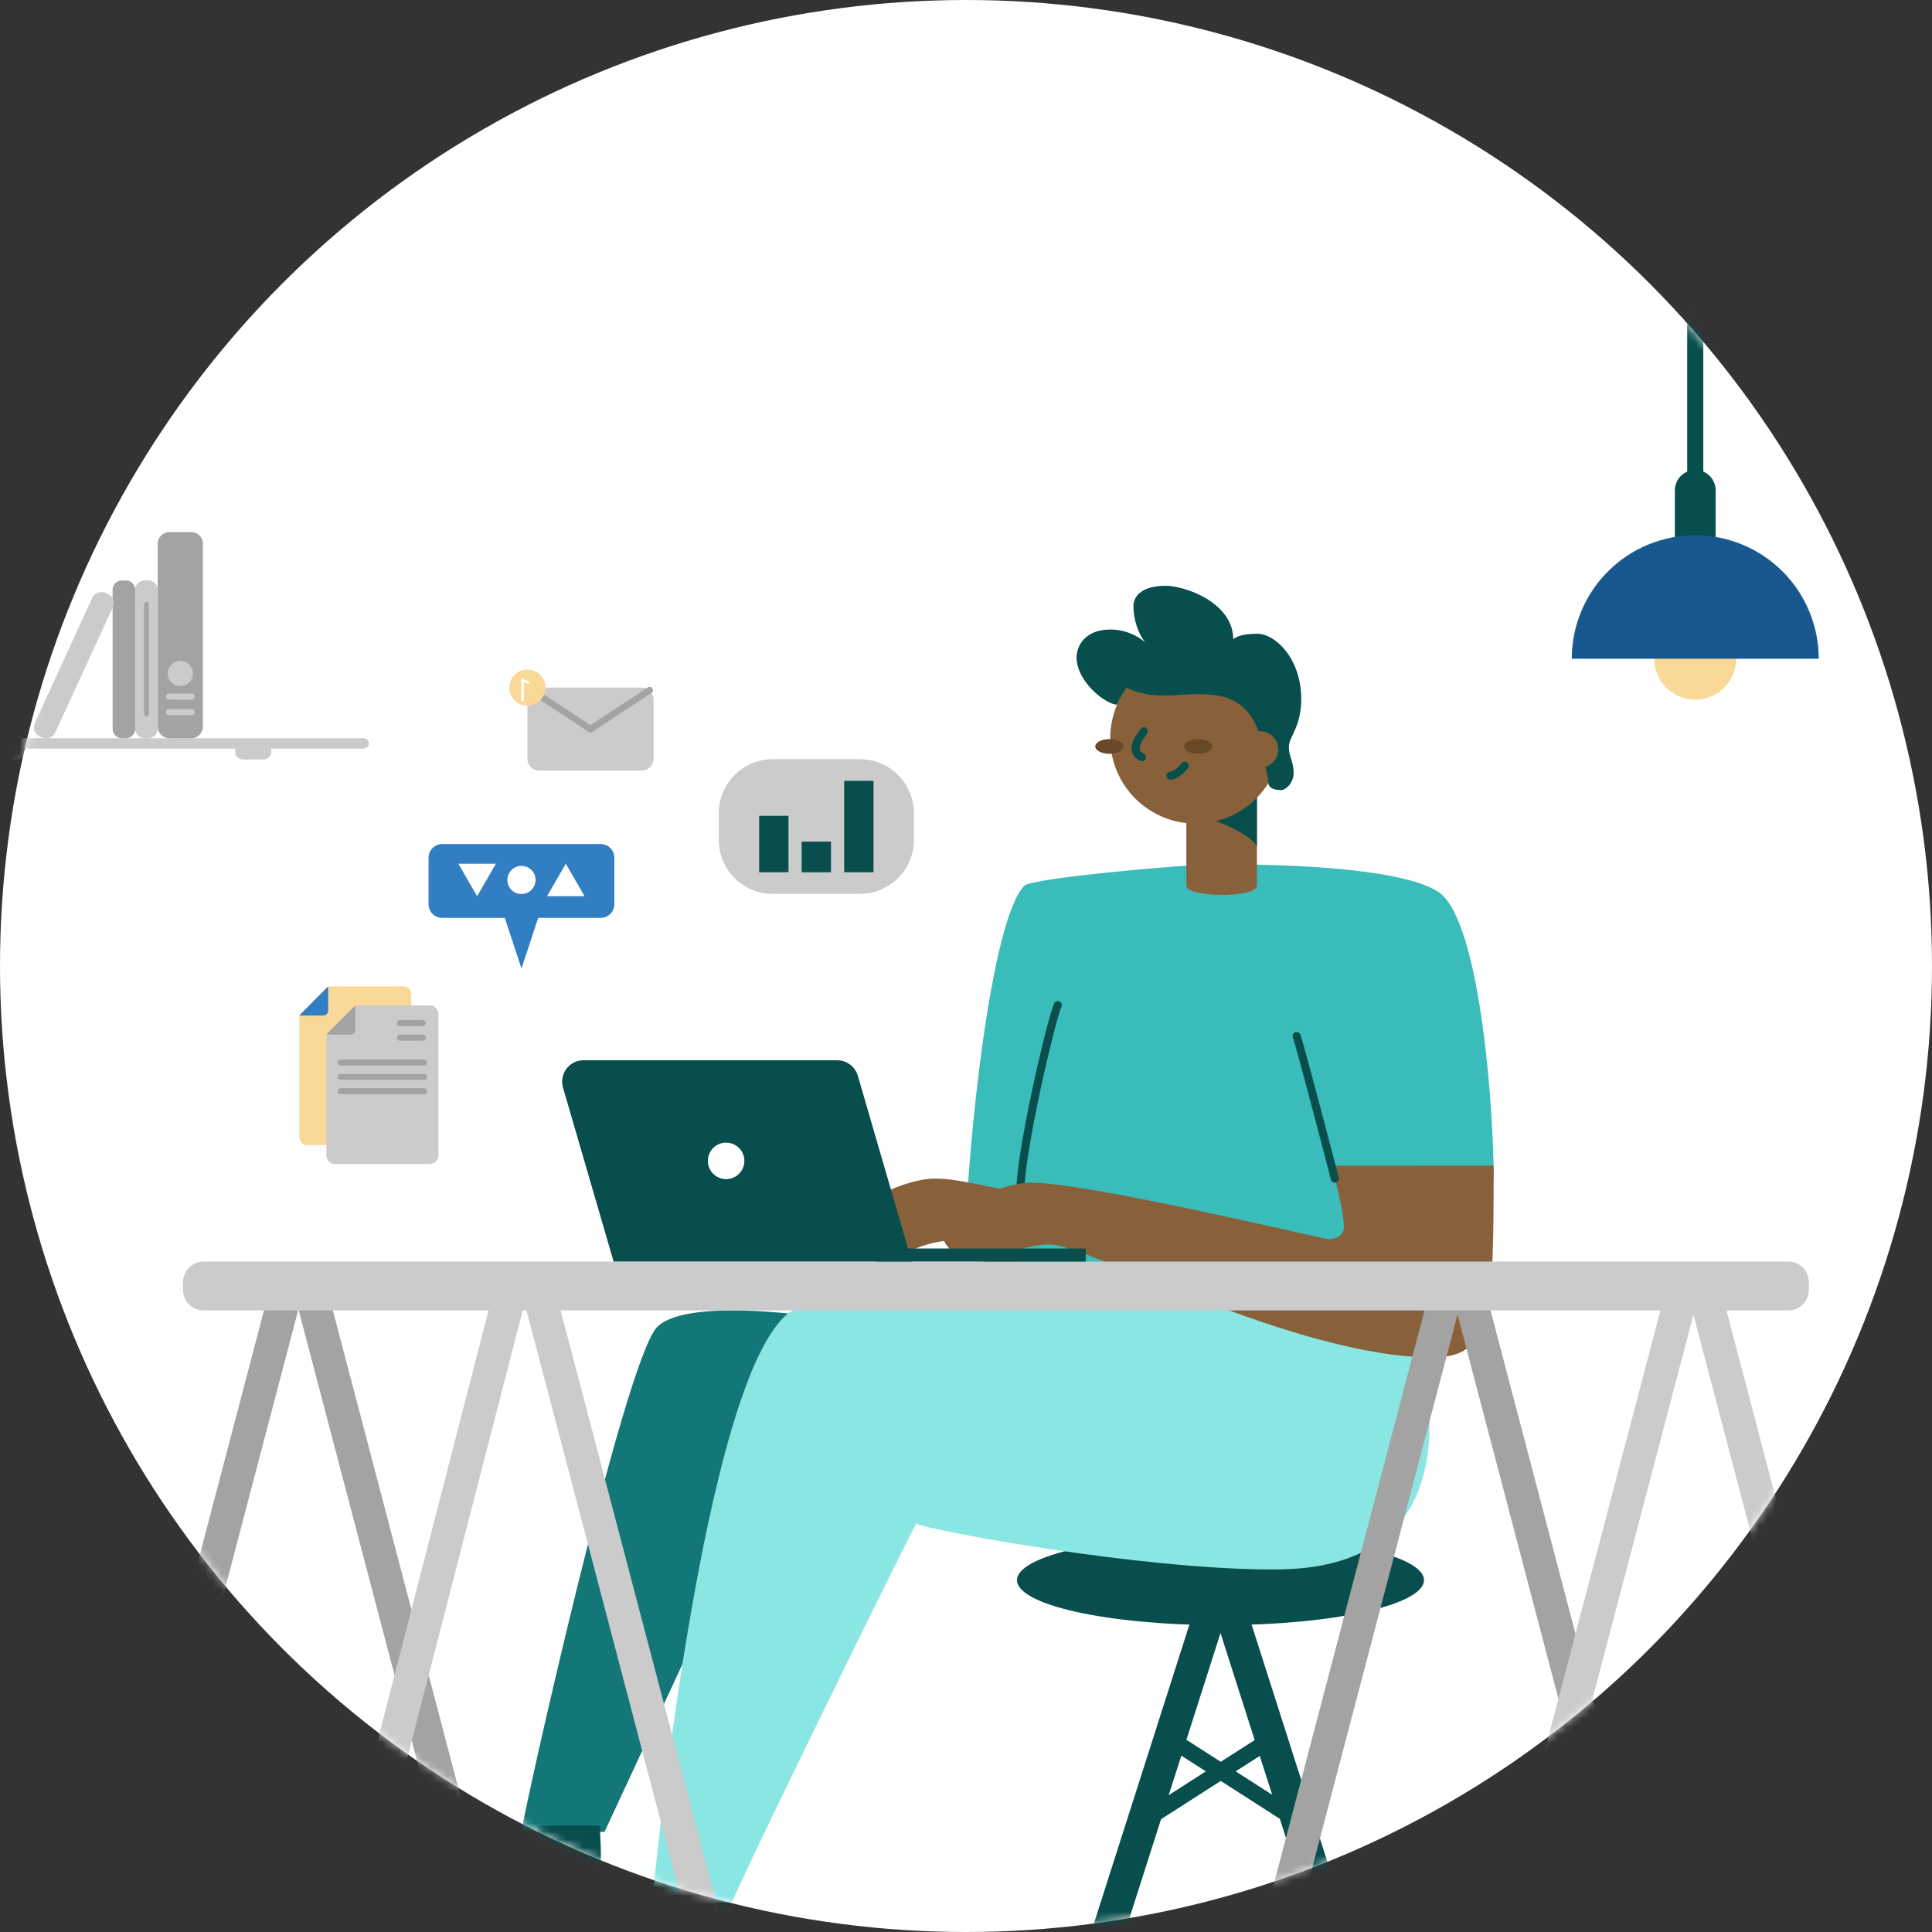 <svg width="240" height="240" viewBox="0 0 240 240" fill="none" xmlns="http://www.w3.org/2000/svg">
<rect x="0" y="0" width="240" height="240" fill="#333333" stroke="none"/>
<circle r="120" transform="matrix(-1 0 0 1 120 120)" fill="white"/>
<mask id="mask0" mask-type="alpha" maskUnits="userSpaceOnUse" x="0" y="0" width="240" height="240">
<circle r="120" transform="matrix(-1 0 0 1 120 120)" fill="#C4C4C4"/>
</mask>
<g mask="url(#mask0)">
<path d="M151.614 201.88C137.654 201.88 126.338 199.378 126.338 196.293C126.338 193.207 137.654 190.705 151.614 190.705C165.574 190.705 176.891 193.207 176.891 196.293C176.891 199.378 165.574 201.88 151.614 201.88Z" fill="#074E4D"/>
<path d="M151.615 196.293L165.813 240.73" stroke="#074E4D" stroke-width="4" stroke-miterlimit="10" stroke-linecap="round"/>
<path d="M151.616 196.293L137.418 240.73" stroke="#074E4D" stroke-width="4" stroke-miterlimit="10" stroke-linecap="round"/>
<path d="M161.152 226.141L145.324 215.991" stroke="#074E4D" stroke-width="2" stroke-miterlimit="10" stroke-linecap="round"/>
<path d="M157.972 215.991L142.139 226.141" stroke="#074E4D" stroke-width="2" stroke-miterlimit="10" stroke-linecap="round"/>
<path d="M126.739 148.19C126.803 150.161 126.775 157.062 127.1 160.014" stroke="#074E4D" stroke-miterlimit="10" stroke-linecap="round"/>
<path d="M208.056 60.918C208.056 59.518 209.191 58.383 210.592 58.383C211.992 58.383 213.127 59.518 213.127 60.918V69.669C213.127 71.069 211.992 72.204 210.592 72.204C209.191 72.204 208.056 71.069 208.056 69.669V60.918Z" fill="#074E4D"/>
<path d="M210.592 86.915C207.783 86.915 205.506 84.638 205.506 81.829C205.506 79.019 207.783 76.742 210.592 76.742C213.401 76.742 215.679 79.019 215.679 81.829C215.679 84.638 213.401 86.915 210.592 86.915Z" fill="#FAD897"/>
<path d="M40.54 142.239H38.137C37.885 142.238 37.644 142.137 37.465 141.959C37.287 141.781 37.187 141.54 37.185 141.288V126.515C37.185 126.39 37.209 126.266 37.257 126.151C37.305 126.035 37.376 125.931 37.465 125.843L40.501 122.807C40.679 122.629 40.92 122.528 41.172 122.527H50.14C50.392 122.529 50.633 122.63 50.811 122.808C50.99 122.986 51.09 123.227 51.092 123.479V124.905" fill="#FAD897"/>
<path d="M245.036 159.797C239.24 161.477 243.682 196.536 254.78 193.308C265.258 190.265 252.086 157.746 245.036 159.797Z" fill="#19588F"/>
<path d="M235.478 187.69C231.473 191.143 247.766 217.553 255.464 210.922C262.734 204.685 240.369 183.493 235.478 187.69Z" fill="#317EC2"/>
<path d="M44.578 124.904H53.39C53.531 124.904 53.671 124.932 53.801 124.986C53.932 125.041 54.05 125.12 54.15 125.22C54.25 125.32 54.329 125.439 54.383 125.57C54.436 125.701 54.464 125.841 54.463 125.982V143.525C54.463 143.81 54.35 144.083 54.149 144.285C53.948 144.487 53.675 144.601 53.39 144.602H41.619C41.334 144.601 41.061 144.487 40.859 144.285C40.658 144.083 40.545 143.81 40.545 143.525V128.946C40.545 128.804 40.572 128.665 40.626 128.534C40.679 128.404 40.758 128.285 40.858 128.185L43.821 125.221C44.022 125.02 44.294 124.906 44.578 124.904Z" fill="#CBCBCB"/>
<path d="M40.541 128.525H43.532C43.691 128.525 43.844 128.462 43.957 128.349C44.069 128.237 44.133 128.084 44.133 127.924V124.904" fill="#A3A3A3"/>
<path d="M37.172 126.15H40.164C40.324 126.149 40.477 126.085 40.59 125.972C40.703 125.859 40.767 125.706 40.769 125.546V122.525" fill="#317EC2"/>
<path d="M54.933 104.852H74.618C75.555 104.852 76.314 105.611 76.314 106.548V112.327C76.314 113.264 75.555 114.023 74.618 114.023H54.933C53.996 114.023 53.237 113.264 53.237 112.327V106.548C53.237 105.611 53.996 104.852 54.933 104.852Z" fill="#317EC2"/>
<path d="M64.78 120.311L62.001 111.892H67.56L64.78 120.311Z" fill="#317EC2"/>
<path d="M70.286 107.294L72.617 111.325H67.96L70.286 107.294Z" fill="white"/>
<path d="M59.269 111.328L56.938 107.298H61.6L59.269 111.328Z" fill="white"/>
<path d="M64.78 111.064C63.813 111.064 63.029 110.28 63.029 109.313C63.029 108.346 63.813 107.562 64.78 107.562C65.746 107.562 66.53 108.346 66.53 109.313C66.53 110.28 65.746 111.064 64.78 111.064Z" fill="white"/>
<path d="M67.001 85.414H79.71C80.529 85.414 81.193 86.078 81.193 86.898V94.248C81.193 95.067 80.529 95.731 79.71 95.731H67.001C66.181 95.731 65.517 95.067 65.517 94.248V86.898C65.517 86.078 66.181 85.414 67.001 85.414Z" fill="#CBCBCB"/>
<path d="M80.701 85.738L73.356 90.572" stroke="#A3A3A3" stroke-width="0.82" stroke-linecap="round" stroke-linejoin="round"/>
<path d="M65.517 85.414L73.355 90.573" stroke="#A3A3A3" stroke-width="0.82" stroke-linecap="round" stroke-linejoin="round"/>
<path d="M65.517 87.657C64.278 87.657 63.273 86.653 63.273 85.414C63.273 84.175 64.278 83.171 65.517 83.171C66.755 83.171 67.76 84.175 67.76 85.414C67.76 86.653 66.755 87.657 65.517 87.657Z" fill="#FAD897"/>
<path d="M64.752 87.075H65.072V84.655C65.097 84.68 65.133 84.709 65.182 84.741C65.228 84.772 65.282 84.804 65.342 84.835C65.4 84.866 65.463 84.895 65.529 84.923C65.594 84.95 65.658 84.972 65.721 84.987V84.663C65.65 84.644 65.576 84.618 65.498 84.585C65.419 84.551 65.341 84.514 65.266 84.474C65.189 84.432 65.117 84.389 65.049 84.345C64.981 84.299 64.922 84.255 64.873 84.212H64.752V87.075Z" fill="white"/>
<path d="M-13.001 91.706H45.17C45.527 91.706 45.815 91.995 45.815 92.351C45.815 92.707 45.527 92.996 45.17 92.996H-13.001C-13.357 92.996 -13.645 92.707 -13.645 92.351C-13.645 91.995 -13.357 91.706 -13.001 91.706Z" fill="#CBCBCB"/>
<path d="M21.029 66.097H23.766C24.558 66.097 25.199 66.738 25.199 67.53V90.273C25.199 91.064 24.558 91.706 23.766 91.706H21.029C20.238 91.706 19.596 91.064 19.596 90.273V67.53C19.596 66.738 20.238 66.097 21.029 66.097Z" fill="#A3A3A3"/>
<path d="M17.986 72.1H18.405C19.064 72.1 19.598 72.633 19.598 73.292V90.512C19.598 91.171 19.064 91.705 18.405 91.705H17.986C17.328 91.705 16.794 91.171 16.794 90.512V73.292C16.794 72.633 17.328 72.1 17.986 72.1Z" fill="#CBCBCB"/>
<path d="M15.143 72.1H15.64C16.277 72.1 16.793 72.616 16.793 73.253V90.552C16.793 91.188 16.277 91.705 15.64 91.705H15.143C14.506 91.705 13.989 91.188 13.989 90.552V73.253C13.989 72.616 14.506 72.1 15.143 72.1Z" fill="#A3A3A3"/>
<path d="M13.1 73.651L13.409 73.793C14.027 74.077 14.298 74.808 14.014 75.426L6.862 91.004C6.578 91.623 5.847 91.894 5.229 91.61L4.92 91.468C4.302 91.184 4.031 90.453 4.314 89.835L11.467 74.256C11.75 73.638 12.482 73.367 13.1 73.651Z" fill="#CBCBCB"/>
<path d="M22.402 85.225C21.537 85.225 20.836 84.524 20.836 83.659C20.836 82.795 21.537 82.094 22.402 82.094C23.267 82.094 23.968 82.795 23.968 83.659C23.968 84.524 23.267 85.225 22.402 85.225Z" fill="#CBCBCB"/>
<path d="M20.984 86.162H23.819C24.027 86.162 24.195 86.331 24.195 86.539C24.195 86.746 24.027 86.915 23.819 86.915H20.984C20.776 86.915 20.607 86.746 20.607 86.539C20.607 86.331 20.776 86.162 20.984 86.162Z" fill="#CBCBCB"/>
<path d="M20.984 88.09H23.819C24.027 88.09 24.195 88.258 24.195 88.466C24.195 88.674 24.027 88.843 23.819 88.843H20.984C20.776 88.843 20.607 88.674 20.607 88.466C20.607 88.258 20.776 88.09 20.984 88.09Z" fill="#CBCBCB"/>
<path d="M49.677 126.716H52.512C52.72 126.716 52.889 126.884 52.889 127.092C52.889 127.3 52.72 127.469 52.512 127.469H49.677C49.469 127.469 49.3 127.3 49.3 127.092C49.3 126.884 49.469 126.716 49.677 126.716Z" fill="#A3A3A3"/>
<path d="M49.677 128.525H52.512C52.72 128.525 52.889 128.694 52.889 128.902C52.889 129.11 52.72 129.278 52.512 129.278H49.677C49.469 129.278 49.3 129.11 49.3 128.902C49.3 128.694 49.469 128.525 49.677 128.525Z" fill="#A3A3A3"/>
<path d="M42.322 131.622H52.675C52.883 131.622 53.052 131.791 53.052 131.999C53.052 132.206 52.883 132.375 52.675 132.375H42.322C42.114 132.375 41.946 132.206 41.946 131.999C41.946 131.791 42.114 131.622 42.322 131.622Z" fill="#A3A3A3"/>
<path d="M42.322 133.4H52.675C52.883 133.4 53.052 133.569 53.052 133.777C53.052 133.985 52.883 134.153 52.675 134.153H42.322C42.114 134.153 41.946 133.985 41.946 133.777C41.946 133.569 42.114 133.4 42.322 133.4Z" fill="#A3A3A3"/>
<path d="M42.322 135.179H52.675C52.883 135.179 53.052 135.347 53.052 135.555C53.052 135.763 52.883 135.932 52.675 135.932H42.322C42.114 135.932 41.946 135.763 41.946 135.555C41.946 135.347 42.114 135.179 42.322 135.179Z" fill="#A3A3A3"/>
<path d="M18.195 74.768H18.195C18.357 74.768 18.487 74.898 18.487 75.06V88.742C18.487 88.903 18.357 89.034 18.195 89.034H18.195C18.033 89.034 17.902 88.903 17.902 88.742V75.06C17.902 74.898 18.033 74.768 18.195 74.768Z" fill="#A3A3A3"/>
<path d="M30.202 92.352H32.71C33.261 92.352 33.707 92.798 33.707 93.349V93.349C33.707 93.9 33.261 94.346 32.71 94.346H30.202C29.651 94.346 29.205 93.9 29.205 93.349V93.349C29.205 92.798 29.651 92.352 30.202 92.352Z" fill="#CBCBCB"/>
<path d="M-0.54 92.352H1.968C2.518 92.352 2.965 92.798 2.965 93.349V93.349C2.965 93.9 2.518 94.346 1.968 94.346H-0.54C-1.091 94.346 -1.537 93.9 -1.537 93.349V93.349C-1.537 92.798 -1.091 92.352 -0.54 92.352Z" fill="#CBCBCB"/>
<path d="M96.009 94.302H106.809C110.519 94.302 113.526 97.309 113.526 101.019V104.33C113.526 108.04 110.519 111.047 106.809 111.047H96.009C92.299 111.047 89.291 108.04 89.291 104.33V101.019C89.291 97.309 92.299 94.302 96.009 94.302Z" fill="#CBCBCB"/>
<path d="M104.866 96.997H108.511V108.352H104.866V96.997Z" fill="#074E4D"/>
<path d="M99.585 104.55H103.229V108.355H99.585V104.55Z" fill="#074E4D"/>
<path d="M94.304 101.346H97.949V108.351H94.304V101.346Z" fill="#074E4D"/>
<path d="M210.59 66.493C214.658 66.493 218.559 68.109 221.435 70.985C224.312 73.861 225.928 77.761 225.929 81.829H195.251C195.252 77.761 196.868 73.861 199.745 70.985C202.621 68.109 206.522 66.493 210.59 66.493Z" fill="#19588F"/>
<path d="M210.591 61.303V5.663" stroke="#074E4D" stroke-width="2" stroke-linecap="round" stroke-linejoin="round"/>
<path d="M90.276 235.432C90.276 236.383 90.833 242.369 89.724 242.921C88.614 243.474 76.419 243.81 75.866 243.254C75.312 242.697 74.981 241.536 75.465 241.203C75.95 240.871 80.671 239.93 81.313 239.485C81.955 239.041 82.839 236.682 82.514 235.432" fill="#074E4D"/>
<path d="M126.739 157.159L119.874 154.695C120.171 142.171 123.098 114.187 127.256 110.026C128.234 109.052 147.562 107.354 151.011 107.354C171.589 107.354 177.693 109.702 179.243 111.255C184.049 116.061 185.547 138.33 185.547 146.128C185.547 153.926 163.518 157.971 163.518 157.971L137.697 159.745C137.697 159.745 132.034 160.33 127.136 160.619C127.028 159.117 126.739 157.159 126.739 157.159Z" fill="#39BCBA"/>
<path d="M106.285 164.42C104.407 163.863 85.727 160.815 81.657 164.82C77.588 168.825 64.78 226.248 64.78 227.569H75.093L89.015 197.606" fill="#127776"/>
<path d="M174.297 159.313C174.765 161.656 177.581 164.171 177.581 176.936C177.581 194.587 163.122 194.962 157.932 194.962C141.759 194.962 115.593 190.156 113.827 189.275C112.651 191.238 91.053 235.335 90.954 236.32H81.008C81.008 236.32 87.172 170.347 98.295 162.865C101.908 160.459 166.002 157.888 174.297 159.313Z" fill="#8AE6E3"/>
<path d="M116.065 146.408C118.677 146.408 120.832 147.029 126.743 148.191L127.052 159.499C121.445 157.24 120.143 154.1 118.517 154.1C114.455 154.1 112.333 156.195 109.934 156.195C108.259 156.195 105.248 154.881 105.248 153.095C105.245 149.356 112.826 146.408 116.065 146.408Z" fill="#88613A"/>
<path d="M74.508 226.776C74.508 227.728 75.064 233.714 73.955 234.27C72.846 234.826 60.65 235.155 60.097 234.603C59.544 234.05 59.212 232.884 59.697 232.552C60.182 232.219 64.903 231.274 65.545 230.83C66.186 230.385 67.071 228.026 66.746 226.777" fill="#074E4D"/>
<path d="M147.371 110.017C147.371 111.529 156.138 111.571 156.138 110.017V97.737H147.371V110.017Z" fill="#88613A"/>
<path d="M150.226 101.786C151.027 101.786 156.138 104.045 156.138 105.307V98.643C154.864 98.643 150.226 101.786 150.226 101.786Z" fill="#074E4D"/>
<path d="M148.532 102.307C142.67 102.307 137.919 97.555 137.919 91.694C137.919 85.832 142.67 81.08 148.532 81.08C154.394 81.08 159.146 85.832 159.146 91.694C159.146 97.555 154.394 102.307 148.532 102.307Z" fill="#88613A"/>
<path d="M137.577 83.364C138.891 85.451 141.638 86.408 144.614 86.408C147.149 86.408 150.841 85.671 153.469 87.169C154.891 87.97 156.521 89.792 156.849 93.439C156.849 94.064 157.558 96.487 157.558 97.268C157.558 97.801 158.159 98.149 159.16 98.149C159.677 98.149 160.698 97.309 160.698 96.034C160.698 94.556 160.109 94.031 160.109 92.778C160.109 91.524 161.644 90.322 161.644 86.837C161.644 81.818 158.439 78.726 156.173 78.726C154.106 78.726 153.457 79.207 153.197 79.411C153.197 74.849 147.189 72.767 144.806 72.767C142.082 72.767 140.8 73.886 140.8 75.306C140.8 77.573 141.882 79.499 142.43 79.932C141.188 78.814 139.575 78.199 137.904 78.205C134.784 78.205 133.735 80.256 133.735 81.657C133.735 84.706 137.391 87.529 138.753 87.529C139.096 86.805 139.498 86.109 139.955 85.451" fill="#074E4D"/>
<path d="M156.522 95.359C155.273 95.359 154.26 94.345 154.26 93.096C154.26 91.846 155.273 90.833 156.522 90.833C157.772 90.833 158.785 91.846 158.785 93.096C158.785 94.345 157.772 95.359 156.522 95.359Z" fill="#88613A"/>
<path d="M137.813 93.64C136.844 93.64 136.058 93.231 136.058 92.727C136.058 92.222 136.844 91.814 137.813 91.814C138.782 91.814 139.567 92.222 139.567 92.727C139.567 93.231 138.782 93.64 137.813 93.64Z" fill="#694827"/>
<path d="M148.847 93.64C147.878 93.64 147.093 93.231 147.093 92.727C147.093 92.222 147.878 91.814 148.847 91.814C149.816 91.814 150.602 92.222 150.602 92.727C150.602 93.231 149.816 93.64 148.847 93.64Z" fill="#694827"/>
<path d="M142.099 90.833C141.77 91.302 140.096 93.268 141.862 94.065" stroke="#074E4D" stroke-miterlimit="10" stroke-linecap="round"/>
<path d="M145.401 96.36C145.929 96.36 146.744 95.703 147.171 95.114" stroke="#074E4D" stroke-miterlimit="10" stroke-linecap="round"/>
<path d="M131.405 124.865C130.604 126.568 126.739 142.989 126.739 148.191" stroke="#074E4D" stroke-miterlimit="10" stroke-linecap="round"/>
<path d="M185.547 144.806C185.547 163.265 185.374 168.621 177.965 168.621C160.887 168.621 135.07 154.602 130.468 154.602C126.403 154.602 124.28 156.701 121.881 156.701C120.211 156.701 117.199 155.383 117.199 153.601C117.199 149.856 124.781 146.908 128.013 146.908C135.29 146.908 164.332 153.926 165.04 153.926C165.749 153.926 166.944 153.617 166.944 152.424C166.944 150.257 165.526 145.25 165.342 144.814L185.547 144.806Z" fill="#88613A"/>
<path d="M161.075 128.706C161.564 130.112 165.373 144.639 165.813 146.409" stroke="#074E4D" stroke-miterlimit="10" stroke-linecap="round"/>
<path d="M16.471 241.064C16.183 242.159 15.062 242.813 13.967 242.526C12.872 242.238 12.218 241.117 12.505 240.022L32.99 162.035C33.278 160.94 34.399 160.285 35.494 160.573C36.589 160.86 37.243 161.981 36.956 163.077L16.471 241.064Z" fill="#A3A3A3"/>
<path d="M37.184 163.069C36.896 161.973 37.551 160.852 38.646 160.565C39.741 160.277 40.862 160.932 41.15 162.027L61.635 240.014C61.922 241.109 61.267 242.23 60.172 242.518C59.077 242.805 57.956 242.151 57.669 241.056L37.184 163.069Z" fill="#A3A3A3"/>
<path d="M65.48 163.069C65.192 161.973 65.847 160.852 66.942 160.565C68.037 160.277 69.158 160.932 69.446 162.027L89.93 240.014C90.218 241.109 89.563 242.23 88.468 242.518C87.373 242.805 86.252 242.151 85.965 241.056L65.48 163.069Z" fill="#CBCBCB"/>
<path d="M42.624 241.103L42.624 241.102C41.525 240.819 40.864 239.699 41.147 238.601L61.309 160.372C61.592 159.273 62.712 158.612 63.81 158.895L63.811 158.895C64.909 159.178 65.57 160.298 65.287 161.397L45.126 239.626C44.843 240.725 43.723 241.386 42.624 241.103Z" fill="#CBCBCB"/>
<path d="M180.996 163.071C180.709 161.976 181.363 160.855 182.458 160.568C183.554 160.28 184.675 160.935 184.962 162.03L205.447 240.017C205.735 241.112 205.08 242.233 203.985 242.521C202.89 242.808 201.769 242.154 201.481 241.059L180.996 163.071Z" fill="#A3A3A3"/>
<path d="M160.633 241.071C160.346 242.166 159.225 242.82 158.129 242.533C157.034 242.245 156.38 241.124 156.667 240.029L177.152 162.042C177.44 160.947 178.561 160.292 179.656 160.58C180.751 160.867 181.406 161.988 181.118 163.083L160.633 241.071Z" fill="#A3A3A3"/>
<path d="M25.281 156.715H222.161C223.562 156.715 224.697 157.85 224.697 159.251V160.247C224.697 161.647 223.562 162.783 222.161 162.783H25.281C23.88 162.783 22.745 161.647 22.745 160.247V159.251C22.745 157.85 23.88 156.715 25.281 156.715Z" fill="#CBCBCB"/>
<path d="M210.304 163.072C210.016 161.977 210.671 160.856 211.766 160.569C212.861 160.281 213.982 160.936 214.27 162.031L234.755 240.018C235.042 241.113 234.388 242.234 233.293 242.522C232.197 242.809 231.076 242.155 230.789 241.06L210.304 163.072Z" fill="#CBCBCB"/>
<path d="M189.942 241.071C189.654 242.167 188.533 242.821 187.438 242.534C186.343 242.246 185.688 241.125 185.976 240.03L206.461 162.043C206.748 160.948 207.869 160.293 208.964 160.581C210.06 160.868 210.714 161.989 210.426 163.084L189.942 241.071Z" fill="#CBCBCB"/>
<path d="M76.223 156.713H113.274L106.562 133.627C106.394 133.07 106.051 132.582 105.583 132.236C105.115 131.89 104.548 131.705 103.966 131.708H72.526C72.113 131.702 71.704 131.792 71.332 131.971C70.96 132.15 70.635 132.414 70.383 132.741C70.131 133.068 69.959 133.45 69.88 133.855C69.802 134.261 69.819 134.679 69.93 135.077L76.223 156.713Z" fill="#074E4D"/>
<path d="M90.2 146.476C88.948 146.476 87.933 145.461 87.933 144.209C87.933 142.957 88.948 141.942 90.2 141.942C91.452 141.942 92.467 142.957 92.467 144.209C92.467 145.461 91.452 146.476 90.2 146.476Z" fill="white"/>
<path d="M108.873 155.092H134.87V156.714H108.873V155.092Z" fill="#074E4D"/>
</g>
</svg>

